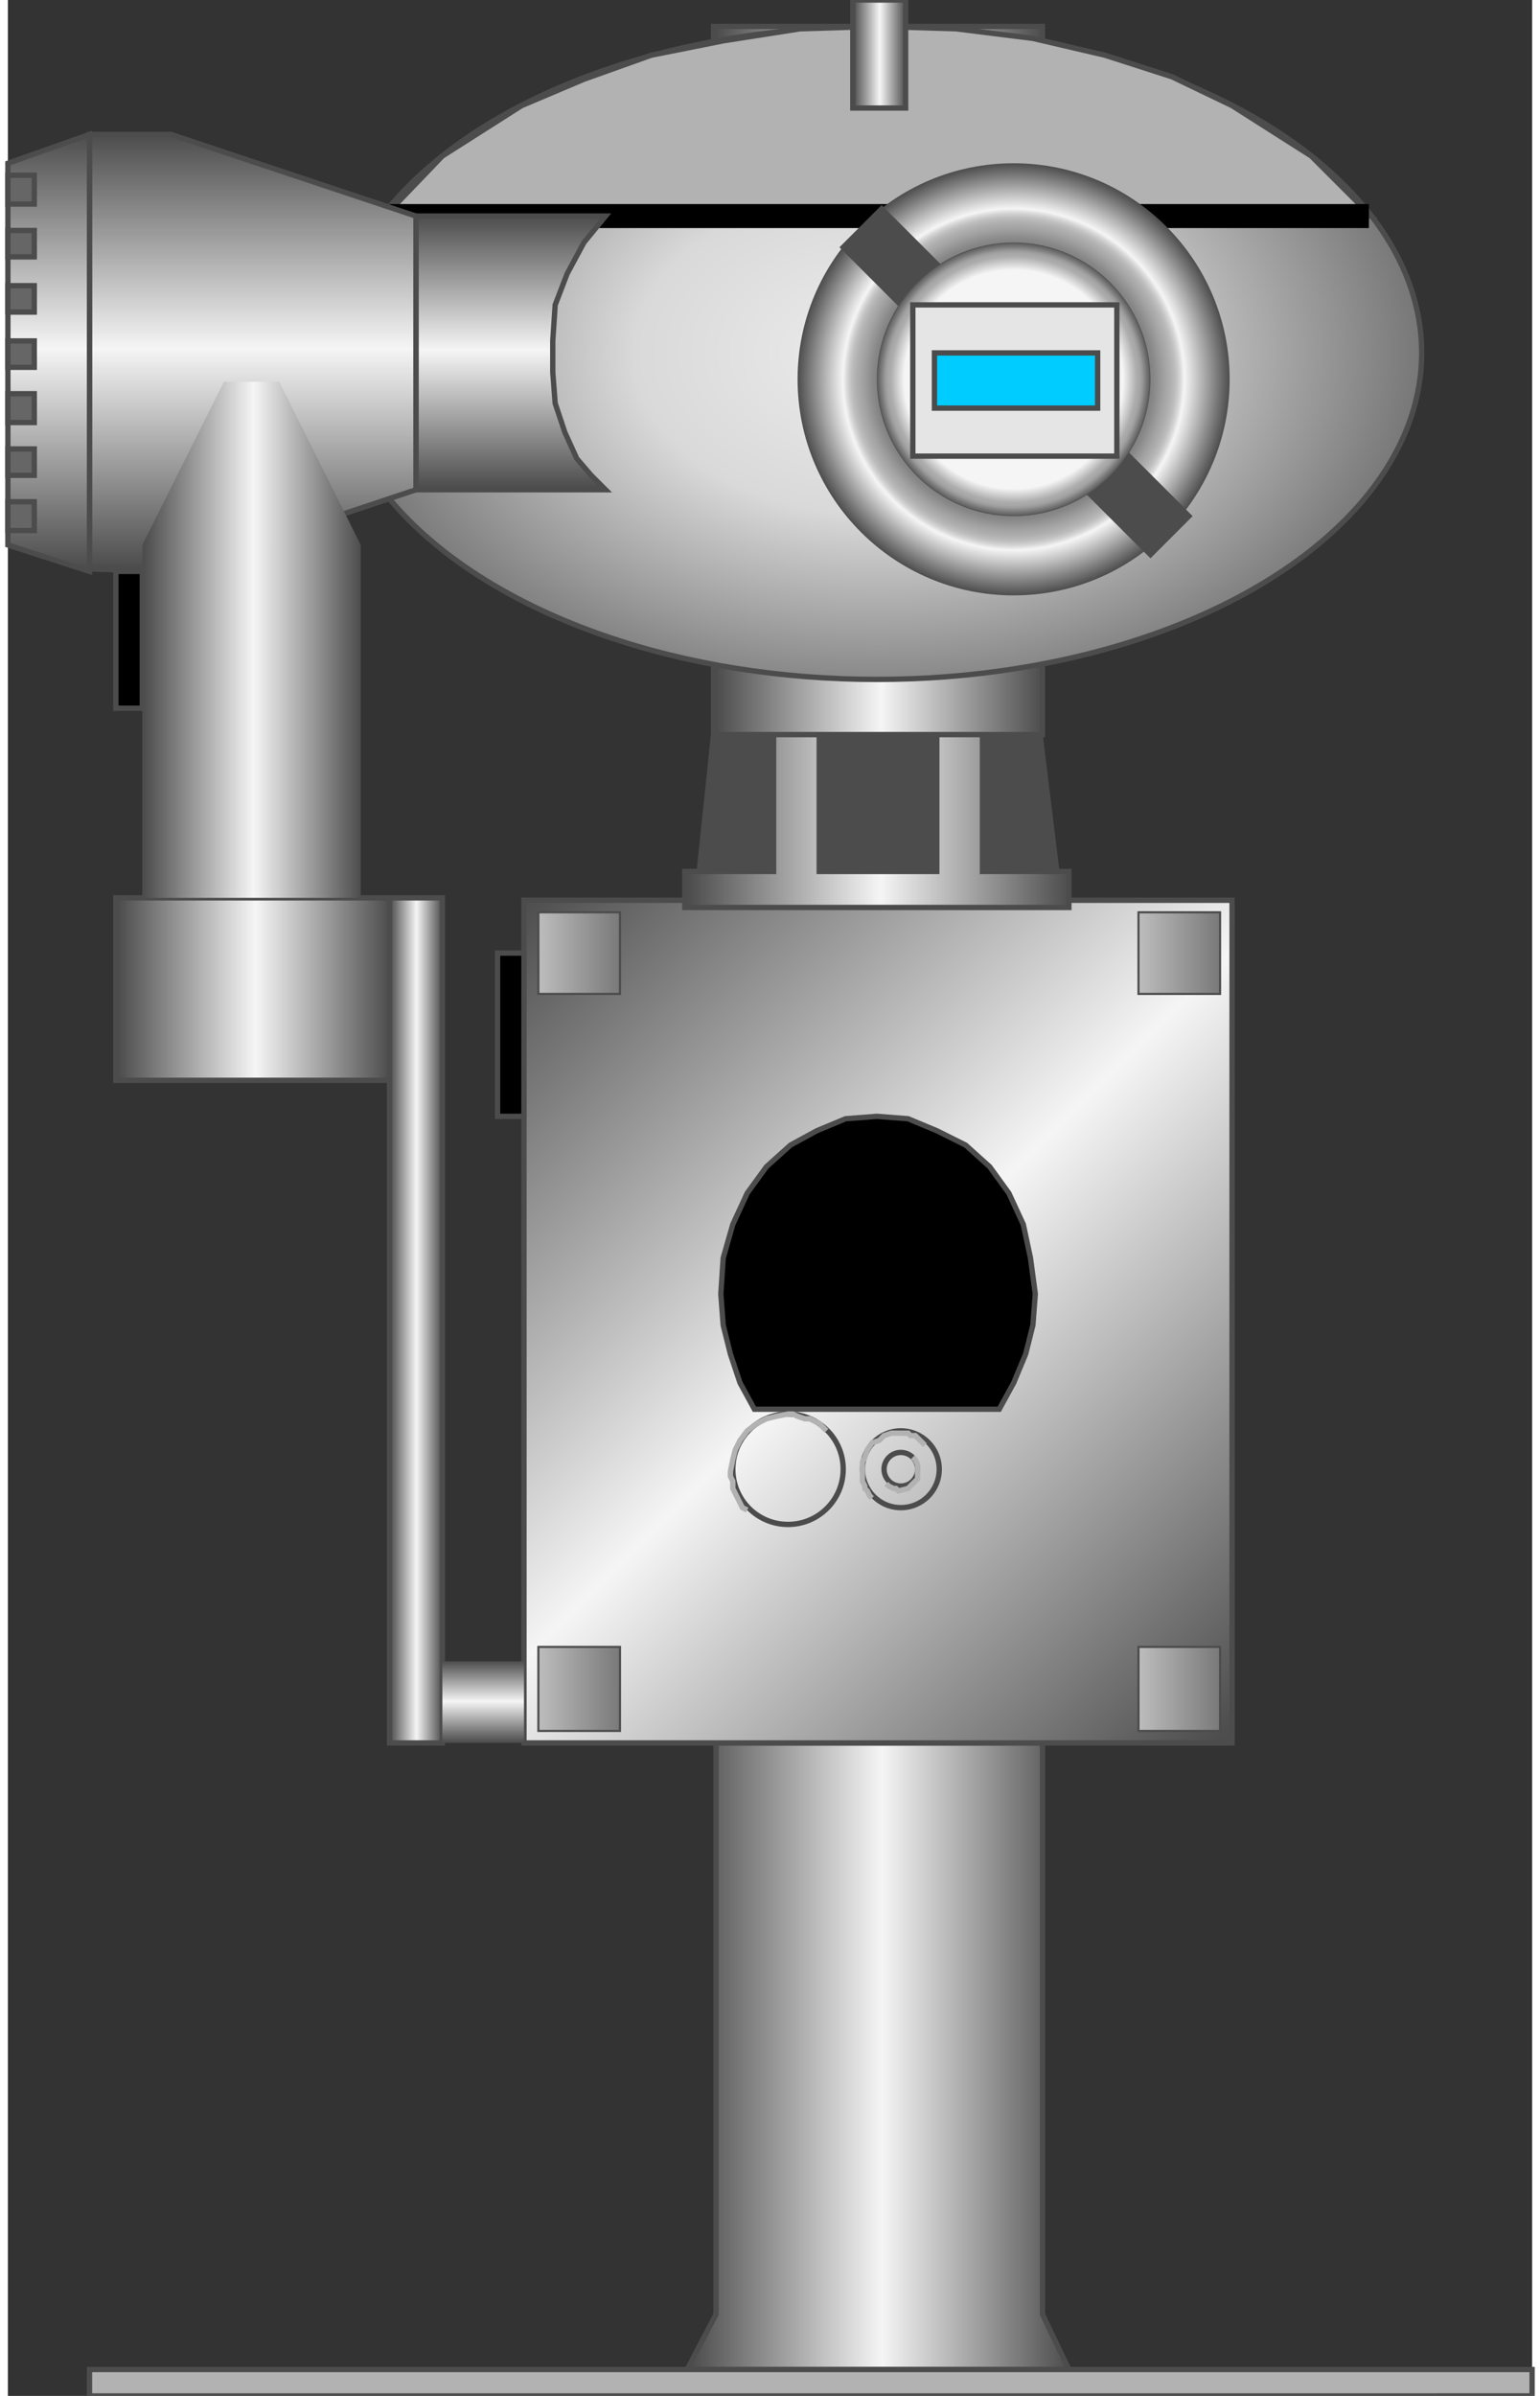<!DOCTYPE svg PUBLIC "-//W3C//DTD SVG 1.1//EN" "http://www.w3.org/Graphics/SVG/1.1/DTD/svg11.dtd"><svg version="1.1" xmlns="http://www.w3.org/2000/svg" xmlns:xlink="http://www.w3.org/1999/xlink" width="72px" height="112px" viewBox="0 0 71.582 112.5" enable-background="new 0 0 71.582 112.5" xml:space="preserve">
<rect x="0" y="0" width="71.582" height="112.5" fill="#333333" stroke="none"/>
<g id="Group_Gas_Pipe">
	<linearGradient id="SVGID_1_" gradientUnits="userSpaceOnUse" x1="31.903" y1="96.549" x2="49.826" y2="96.549">
		<stop offset="0.01" style="stop-color:#4D4D4D" />
		<stop offset="0.51" style="stop-color:#F5F5F5" />
		<stop offset="1" style="stop-color:#4D4D4D" />
	</linearGradient>
	<path fill="url(#SVGID_1_)" stroke="#4C4C4C" stroke-width="0.25" d="M31.903,111.26l1.353-2.592V81.839h15.33v26.829l1.24,2.592   H31.903z" />
</g>
<g id="Group_Layer_11">
	<linearGradient id="SVGID_2_" gradientUnits="userSpaceOnUse" x1="33.142" y1="17.867" x2="48.585" y2="17.867">
		<stop offset="0.01" style="stop-color:#4D4D4D" />
		<stop offset="0.51" style="stop-color:#F5F5F5" />
		<stop offset="1" style="stop-color:#4D4D4D" />
	</linearGradient>
	<path fill="url(#SVGID_2_)" stroke="#4C4C4C" stroke-width="0.25" d="M33.142,1.24h15.443v33.254H33.142V1.24z" />
</g>
<g id="Group_Chromotograph">
	
		<radialGradient id="SVGID_3_" cx="40.809" cy="16.571" r="21.092" gradientTransform="matrix(-4.371139e-008 -1 1.5 -6.556708e-008 15.952 57.38)" gradientUnits="userSpaceOnUse">
		<stop offset="0.02" style="stop-color:#EBEBEB" />
		<stop offset="0.36" style="stop-color:#D9D9D9" />
		<stop offset="1" style="stop-color:#4D4D4D" />
	</radialGradient>
	<ellipse fill="url(#SVGID_3_)" stroke="#4C4C4C" stroke-width="0.25" cx="40.809" cy="16.571" rx="25.588" ry="15.331" />
	<path fill="#B2B2B2" stroke="#4C4C4C" stroke-width="0.25" d="M64.029,10.146l-2.817-2.818L57.49,4.96l-2.817-1.353l-3.155-1.015   l-3.383-0.789l-3.607-0.451L40.809,1.24L37.2,1.353l-3.607,0.564l-3.382,0.676L27.055,3.72l-2.931,1.24l-3.72,2.367l-2.706,2.818   L64.029,10.146L64.029,10.146z" />
	<path d="M63.916,10.146V9.582H17.924v1.127h45.992V10.146z" />
</g>
<g id="Group_Exhaust">
	<linearGradient id="SVGID_4_" gradientUnits="userSpaceOnUse" x1="23.617" y1="22.996" x2="23.617" y2="10.146">
		<stop offset="0.01" style="stop-color:#4D4D4D" />
		<stop offset="0.51" style="stop-color:#F5F5F5" />
		<stop offset="1" style="stop-color:#4D4D4D" />
	</linearGradient>
	<path fill="url(#SVGID_4_)" stroke="#4C4C4C" stroke-width="0.25" d="M19.164,10.146h8.905l-1.015,1.24l-0.789,1.465l-0.563,1.466   l-0.113,1.69v1.466l0.113,1.465l0.451,1.353l0.563,1.24l0.676,0.789l0.677,0.676h-8.905V10.146z" />
	<linearGradient id="SVGID_5_" gradientUnits="userSpaceOnUse" x1="11.498" y1="26.829" x2="11.498" y2="6.313">
		<stop offset="0.01" style="stop-color:#4D4D4D" />
		<stop offset="0.51" style="stop-color:#F5F5F5" />
		<stop offset="1" style="stop-color:#4D4D4D" />
	</linearGradient>
	<path fill="url(#SVGID_5_)" stroke="#4C4C4C" stroke-width="0.25" d="M19.164,22.996L7.666,26.829l-3.833-0.113V6.313h3.833   l11.498,3.833V22.996z" />
	<linearGradient id="SVGID_6_" gradientUnits="userSpaceOnUse" x1="1.917" y1="26.829" x2="1.917" y2="6.313">
		<stop offset="0.01" style="stop-color:#4D4D4D" />
		<stop offset="0.51" style="stop-color:#F5F5F5" />
		<stop offset="1" style="stop-color:#4D4D4D" />
	</linearGradient>
	<path fill="url(#SVGID_6_)" stroke="#4C4C4C" stroke-width="0.25" d="M3.833,26.829l-3.832-1.24V7.666l3.832-1.353V26.829z" />
	<path fill="#666666" stroke="#4C4C4C" stroke-width="0.25" d="M0.001,8.229H1.24v1.353H0.001V8.229z" />
	<path fill="#666666" stroke="#4C4C4C" stroke-width="0.25" d="M0.001,10.822H1.24v1.24H0.001V10.822z" />
	<path fill="#666666" stroke="#4C4C4C" stroke-width="0.25" d="M0.001,13.414H1.24v1.24H0.001V13.414z" />
	<path fill="#666666" stroke="#4C4C4C" stroke-width="0.25" d="M0.001,16.007H1.24v1.24H0.001V16.007z" />
	<path fill="#666666" stroke="#4C4C4C" stroke-width="0.25" d="M0.001,18.487H1.24v1.353H0.001V18.487z" />
	<path fill="#666666" stroke="#4C4C4C" stroke-width="0.25" d="M0.001,21.08H1.24v1.24H0.001V21.08z" />
	<path fill="#666666" stroke="#4C4C4C" stroke-width="0.25" d="M0.001,23.56H1.24v1.353H0.001V23.56z" />
</g>
<g id="Group_Chromatograph_Unit">
	<linearGradient id="SVGID_7_" gradientUnits="userSpaceOnUse" x1="39.68" y1="2.537" x2="42.16" y2="2.537">
		<stop offset="0.01" style="stop-color:#4D4D4D" />
		<stop offset="0.51" style="stop-color:#F5F5F5" />
		<stop offset="1" style="stop-color:#4D4D4D" />
	</linearGradient>
	<path fill="url(#SVGID_7_)" stroke="#4C4C4C" stroke-width="0.25" d="M39.68,5.073h2.48V0h-2.48V5.073z" />
	<linearGradient id="SVGID_8_" gradientUnits="userSpaceOnUse" x1="59.069" y1="80.261" x2="22.66" y2="43.851">
		<stop offset="0.01" style="stop-color:#4D4D4D" />
		<stop offset="0.51" style="stop-color:#F5F5F5" />
		<stop offset="1" style="stop-color:#4D4D4D" />
	</linearGradient>
	<path fill="url(#SVGID_8_)" stroke="#4C4C4C" stroke-width="0.25" d="M24.237,42.272H57.49v39.567H24.237V42.272z" />
	<path stroke="#4C4C4C" stroke-width="0.25" d="M22.997,44.752h1.239v7.666h-1.239V44.752z" />
</g>
<g id="Group_Layer_12">
	<linearGradient id="SVGID_9_" gradientUnits="userSpaceOnUse" x1="31.789" y1="38.552" x2="49.826" y2="38.552">
		<stop offset="0.01" style="stop-color:#4D4D4D" />
		<stop offset="0.51" style="stop-color:#F5F5F5" />
		<stop offset="1" style="stop-color:#4D4D4D" />
	</linearGradient>
	<path fill="url(#SVGID_9_)" stroke="#4C4C4C" stroke-width="0.25" d="M31.789,42.61v-1.691h0.677l0.676-6.425h15.331l0.676,6.425   h0.678v1.691H31.789z" />
	<path fill="#4C4C4C" stroke="#4C4C4C" stroke-width="0.25" d="M38.102,34.494h5.523v6.425h-5.523V34.494z" />
	<path fill="#4C4C4C" stroke="#4C4C4C" stroke-width="0.25" d="M45.768,34.494v6.425h3.494l-0.789-6.425H45.768z" />
	<path fill="#4C4C4C" stroke="#4C4C4C" stroke-width="0.25" d="M35.96,34.494v6.425h-3.382l0.563-6.425H35.96z" />
</g>
<g id="Group_Layer_8">
	<path stroke="#4C4C4C" stroke-width="0.25" d="M46.557,66.17H35.059l-0.677-1.24l-0.451-1.353l-0.338-1.353l-0.112-1.467   l0.112-1.689l0.451-1.578l0.676-1.466l0.902-1.24l1.127-1.015l1.239-0.676l1.354-0.563l1.467-0.113l1.465,0.113l1.353,0.563   l1.354,0.676l1.127,1.015l0.9,1.24l0.678,1.466l0.338,1.578l0.226,1.689l-0.112,1.467l-0.339,1.353l-0.563,1.353L46.557,66.17z" />
	<circle fill="none" stroke="#4C4C4C" stroke-width="0.25" cx="41.936" cy="68.988" r="1.803" />
	<circle fill="none" stroke="#4C4C4C" stroke-width="0.25" cx="41.936" cy="68.988" r="0.789" />
	<circle fill="none" stroke="#4C4C4C" stroke-width="0.25" cx="36.637" cy="68.988" r="2.592" />
	<path fill="none" stroke="#B2B2B2" stroke-width="0.25" d="M42.498,68.424l0.113,0.113l0.111,0.227v0.111v0.227v0.338l-0.226,0.226   l-0.226,0.226l-0.451,0.112l-0.112-0.112h-0.112l-0.226-0.111l-0.113-0.113" />
	<path fill="none" stroke="#B2B2B2" stroke-width="0.25" d="M40.582,70.341l-0.113-0.112l-0.111-0.227l-0.113-0.111v-0.113   l-0.112-0.226v-0.112v-0.227v-0.111V68.65l0.112-0.227l0.113-0.338l0.226-0.338l0.338-0.113l0.226-0.225l0.338-0.113h0.339h0.226   h0.227l0.113,0.113h0.226l0.112,0.111l0.111,0.112l0.113,0.113l0.111,0.112" />
	<path fill="none" stroke="#B2B2B2" stroke-width="0.25" d="M34.72,70.904l-0.226-0.113l-0.112-0.225L34.27,70.34l-0.113-0.226   l-0.112-0.226V69.55l-0.113-0.226v-0.227l0.113-0.563l0.112-0.451l0.226-0.451l0.338-0.449l0.451-0.34l0.451-0.225l0.451-0.113   l0.563-0.111h0.227l0.225,0.111l0.34,0.113h0.225l0.226,0.111l0.226,0.112l0.227,0.228l0.113,0.111" />
</g>
<g id="Group_Layer_9">
	<linearGradient id="SVGID_10_" gradientUnits="userSpaceOnUse" x1="53.096" y1="79.303" x2="56.927" y2="79.303">
		<stop offset="0" style="stop-color:#BDBDBD" />
		<stop offset="1" style="stop-color:#797979" />
	</linearGradient>
	<path fill="url(#SVGID_10_)" stroke="#4C4C4C" stroke-width="0.1" d="M53.096,77.33h3.831v3.945h-3.831V77.33z" />
	<linearGradient id="SVGID_11_" gradientUnits="userSpaceOnUse" x1="24.913" y1="79.303" x2="28.746" y2="79.303">
		<stop offset="0" style="stop-color:#BDBDBD" />
		<stop offset="1" style="stop-color:#797979" />
	</linearGradient>
	<path fill="url(#SVGID_11_)" stroke="#4C4C4C" stroke-width="0.1" d="M24.913,77.33h3.833v3.945h-3.833V77.33z" />
	<linearGradient id="SVGID_12_" gradientUnits="userSpaceOnUse" x1="24.913" y1="44.752" x2="28.746" y2="44.752">
		<stop offset="0" style="stop-color:#BDBDBD" />
		<stop offset="1" style="stop-color:#797979" />
	</linearGradient>
	<path fill="url(#SVGID_12_)" stroke="#4C4C4C" stroke-width="0.1" d="M24.913,42.836h3.833v3.833h-3.833V42.836z" />
	<linearGradient id="SVGID_13_" gradientUnits="userSpaceOnUse" x1="53.096" y1="44.752" x2="56.927" y2="44.752">
		<stop offset="0" style="stop-color:#BDBDBD" />
		<stop offset="1" style="stop-color:#797979" />
	</linearGradient>
	<path fill="url(#SVGID_13_)" stroke="#4C4C4C" stroke-width="0.1" d="M53.096,42.836h3.831v3.833h-3.831V42.836z" />
</g>
<g id="Group_Layer_10">
	<path fill="#B2B2B2" stroke="#4C4C4C" stroke-width="0.25" d="M3.833,111.26h67.748v1.24H3.833V111.26z" />
</g>
<g id="Group_Electronic_Controller">
	<radialGradient id="SVGID_14_" cx="47.232" cy="17.811" r="10.145" gradientUnits="userSpaceOnUse">
		<stop offset="0.01" style="stop-color:#4D4D4D" />
		<stop offset="0.33" style="stop-color:#4F4F4F" />
		<stop offset="0.44" style="stop-color:#565656" />
		<stop offset="0.53" style="stop-color:#616161" />
		<stop offset="0.59" style="stop-color:#727272" />
		<stop offset="0.65" style="stop-color:#888888" />
		<stop offset="0.7" style="stop-color:#A3A3A3" />
		<stop offset="0.72" style="stop-color:#ACACAC" />
		<stop offset="0.73" style="stop-color:#B1B1B1" />
		<stop offset="0.75" style="stop-color:#BEBEBE" />
		<stop offset="0.77" style="stop-color:#D5D5D5" />
		<stop offset="0.79" style="stop-color:#F5F5F5" />
		<stop offset="1" style="stop-color:#4D4D4D" />
	</radialGradient>
	<circle fill="url(#SVGID_14_)" cx="47.232" cy="17.811" r="10.145" />
	<path fill="#4C4C4C" stroke="#4C4C4C" stroke-width="0.25" d="M41.032,9.807l14.43,14.429l-1.804,1.804L39.23,11.611L41.032,9.807z   " />
	<radialGradient id="SVGID_15_" cx="47.233" cy="17.811" r="6.425" gradientUnits="userSpaceOnUse">
		<stop offset="0.8" style="stop-color:#F5F5F5" />
		<stop offset="0.9" style="stop-color:#ACACAC" />
		<stop offset="0.92" style="stop-color:#A7A7A7" />
		<stop offset="0.94" style="stop-color:#9A9A9A" />
		<stop offset="0.96" style="stop-color:#838383" />
		<stop offset="0.99" style="stop-color:#636363" />
		<stop offset="1" style="stop-color:#4D4D4D" />
	</radialGradient>
	<circle fill="url(#SVGID_15_)" cx="47.232" cy="17.811" r="6.425" />
</g>
<g id="Group_Layer_13">
	<path fill="#E5E5E5" stroke="#4C4C4C" stroke-width="0.25" d="M42.498,14.316h9.582v7.102h-9.582V14.316z" />
</g>
<g id="Group_Layer_14">
	<path fill="#00CCFF" stroke="#4C4C4C" stroke-width="0.25" d="M43.514,16.571h7.664v2.592h-7.664V16.571z" />
</g>
<g id="Group_Gas_Pipe2">
	<path stroke="#4C4C4C" stroke-width="0.25" d="M5.073,26.829h1.24v6.425h-1.24V26.829z" />
	<linearGradient id="SVGID_16_" gradientUnits="userSpaceOnUse" x1="5.073" y1="46.442" x2="17.924" y2="46.442">
		<stop offset="0.01" style="stop-color:#4D4D4D" />
		<stop offset="0.51" style="stop-color:#F5F5F5" />
		<stop offset="1" style="stop-color:#4D4D4D" />
	</linearGradient>
	<path fill="url(#SVGID_16_)" d="M5.073,42.159v8.567h12.851v-8.567H5.073z" />
	<path fill="none" stroke="#4C4C4C" stroke-width="0.25" d="M17.924,42.159H5.073v8.567h12.851V42.159" />
	<linearGradient id="SVGID_17_" gradientUnits="userSpaceOnUse" x1="6.314" y1="30.041" x2="16.572" y2="30.041">
		<stop offset="0.01" style="stop-color:#4D4D4D" />
		<stop offset="0.51" style="stop-color:#F5F5F5" />
		<stop offset="1" style="stop-color:#4D4D4D" />
	</linearGradient>
	<path fill="url(#SVGID_17_)" d="M6.314,42.159v-16.57l3.832-7.666h2.593l3.833,7.666v16.57H6.314z" />
</g>
<g id="Group_Layer_7">
	<linearGradient id="SVGID_18_" gradientUnits="userSpaceOnUse" x1="17.924" y1="61.999" x2="20.404" y2="61.999">
		<stop offset="0.01" style="stop-color:#4D4D4D" />
		<stop offset="0.51" style="stop-color:#F5F5F5" />
		<stop offset="1" style="stop-color:#4D4D4D" />
	</linearGradient>
	<path fill="url(#SVGID_18_)" stroke="#4C4C4C" stroke-width="0.25" d="M17.924,42.159h2.48v39.68h-2.48V42.159z" />
	<linearGradient id="SVGID_19_" gradientUnits="userSpaceOnUse" x1="22.321" y1="81.839" x2="22.321" y2="78.006">
		<stop offset="0.01" style="stop-color:#4D4D4D" />
		<stop offset="0.51" style="stop-color:#F5F5F5" />
		<stop offset="1" style="stop-color:#4D4D4D" />
	</linearGradient>
	<path fill="url(#SVGID_19_)" d="M20.405,78.006h3.832v3.833h-3.832V78.006z" />
</g>
</svg>